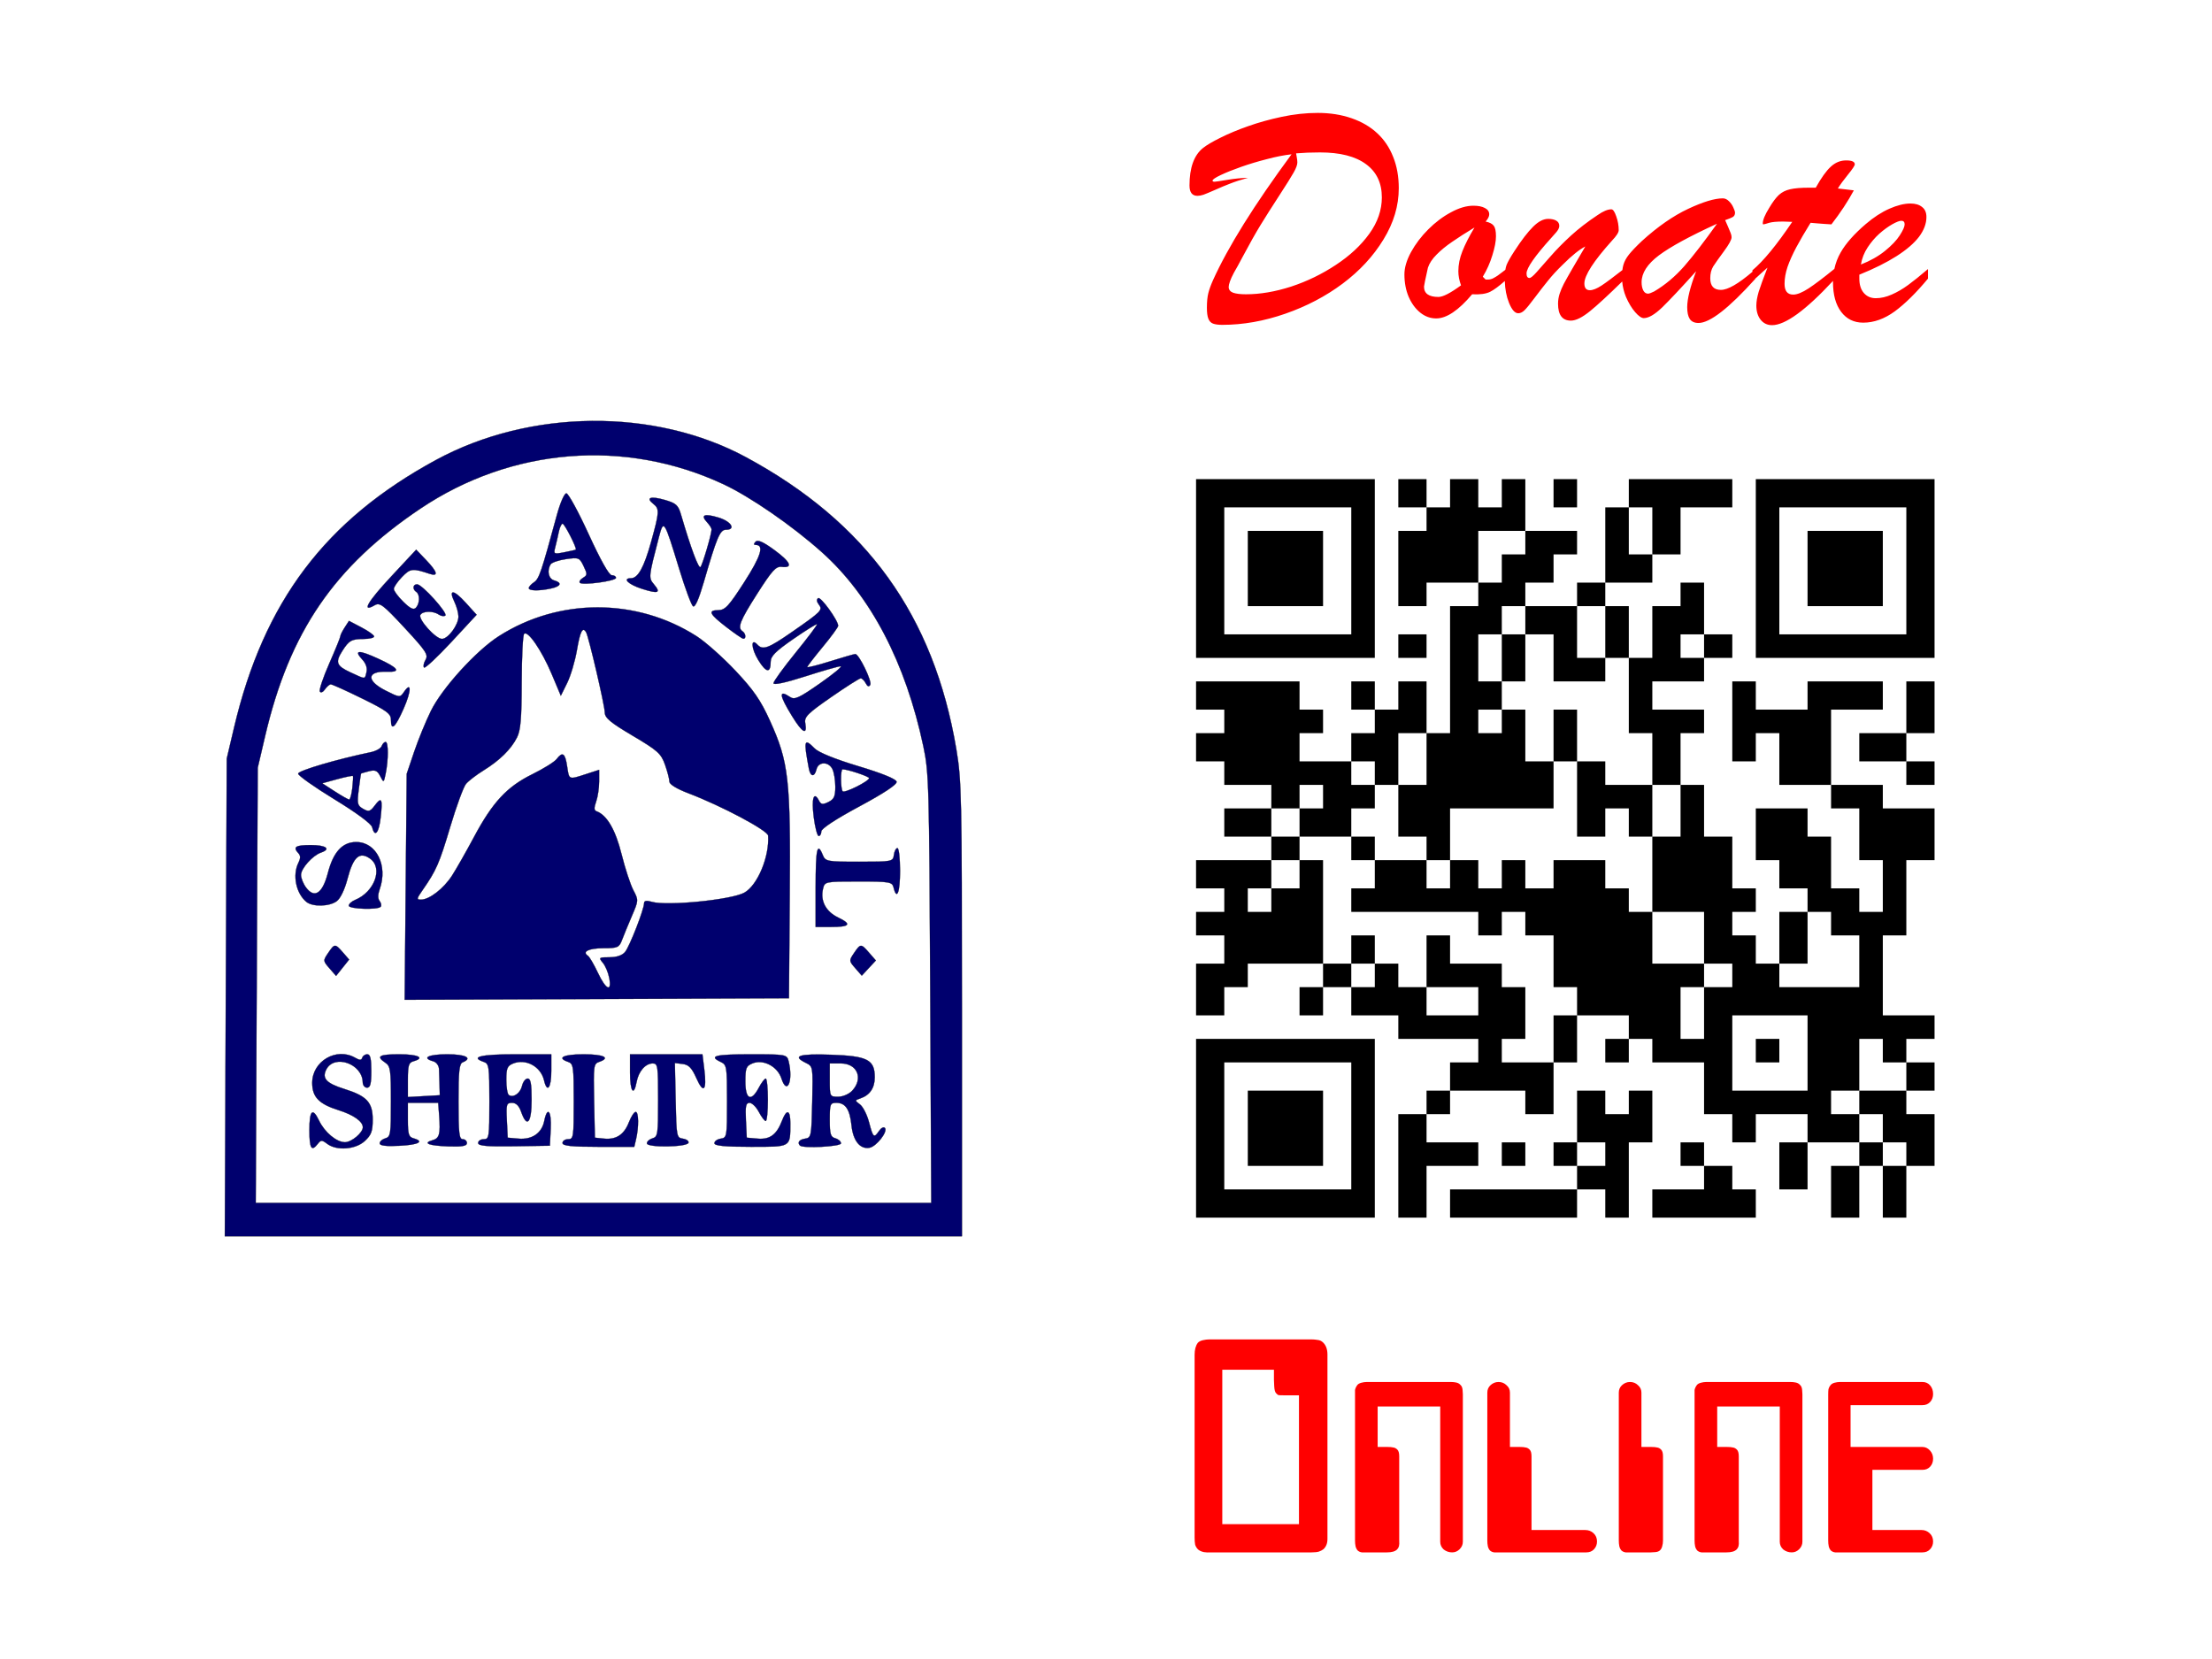 <?xml version="1.0" encoding="UTF-8" standalone="no"?>
<!-- Created with Inkscape (http://www.inkscape.org/) -->

<svg
   xmlns:dc="http://purl.org/dc/elements/1.1/"
   xmlns:cc="http://creativecommons.org/ns#"
   xmlns:rdf="http://www.w3.org/1999/02/22-rdf-syntax-ns#"
   xmlns:svg="http://www.w3.org/2000/svg"
   xmlns="http://www.w3.org/2000/svg"
   xmlns:sodipodi="http://sodipodi.sourceforge.net/DTD/sodipodi-0.dtd"
   xmlns:inkscape="http://www.inkscape.org/namespaces/inkscape"
   width="24in"
   height="18in"
   viewBox="0 0 609.6 457.2"
   version="1.1"
   id="svg4596"
   inkscape:version="0.92.4 (5da689c313, 2019-01-14)"
   sodipodi:docname="Donate Online w QR Code for Facebook-SAFE fundraiser page.svg">
  <defs
     id="defs4590" />
  <sodipodi:namedview
     id="base"
     pagecolor="#ffffff"
     bordercolor="#666666"
     borderopacity="1.0"
     inkscape:pageopacity="0.0"
     inkscape:pageshadow="2"
     inkscape:zoom="0.31723122"
     inkscape:cx="420.40864"
     inkscape:cy="560"
     inkscape:document-units="in"
     inkscape:current-layer="layer1"
     showgrid="false"
     inkscape:window-width="1920"
     inkscape:window-height="1017"
     inkscape:window-x="-8"
     inkscape:window-y="-8"
     inkscape:window-maximized="1"
     units="in" />
  <g
     inkscape:label="Layer 1"
     inkscape:groupmode="layer"
     id="layer1"
     transform="translate(0,160.2)">
    <path
       style="fill:#000000;stroke-width:4.892"
       d="M 1243.846 498.279 L 1243.846 591.223 L 1243.846 684.166 L 1336.789 684.166 L 1429.73 684.166 L 1429.73 591.223 L 1429.73 498.279 L 1336.789 498.279 L 1243.846 498.279 z M 1454.189 498.279 L 1454.189 512.955 L 1454.189 527.631 L 1468.865 527.631 L 1483.541 527.631 L 1483.541 512.955 L 1483.541 498.279 L 1468.865 498.279 L 1454.189 498.279 z M 1483.541 527.631 L 1483.541 539.859 L 1483.541 552.09 L 1468.865 552.09 L 1454.189 552.09 L 1454.189 591.223 L 1454.189 630.357 L 1468.865 630.357 L 1483.541 630.357 L 1483.541 618.127 L 1483.541 605.898 L 1510.445 605.898 L 1537.35 605.898 L 1537.35 578.994 L 1537.35 552.09 L 1561.809 552.09 L 1586.266 552.09 L 1586.266 525.184 L 1586.266 498.279 L 1574.037 498.279 L 1561.809 498.279 L 1561.809 512.955 L 1561.809 527.631 L 1549.578 527.631 L 1537.35 527.631 L 1537.35 512.955 L 1537.35 498.279 L 1522.674 498.279 L 1507.998 498.279 L 1507.998 512.955 L 1507.998 527.631 L 1495.77 527.631 L 1483.541 527.631 z M 1586.266 552.09 L 1586.266 564.318 L 1586.266 576.547 L 1574.037 576.547 L 1561.809 576.547 L 1561.809 591.223 L 1561.809 605.898 L 1549.578 605.898 L 1537.35 605.898 L 1537.35 618.127 L 1537.35 630.357 L 1522.674 630.357 L 1507.998 630.357 L 1507.998 696.395 L 1507.998 762.434 L 1495.77 762.434 L 1483.541 762.434 L 1483.541 789.338 L 1483.541 816.242 L 1468.865 816.242 L 1454.189 816.242 L 1454.189 843.146 L 1454.189 870.051 L 1468.865 870.051 L 1483.541 870.051 L 1483.541 882.279 L 1483.541 894.51 L 1495.77 894.51 L 1507.998 894.51 L 1507.998 867.605 L 1507.998 840.701 L 1561.809 840.701 L 1615.617 840.701 L 1615.617 816.242 L 1615.617 791.783 L 1600.941 791.783 L 1586.266 791.783 L 1586.266 764.879 L 1586.266 737.975 L 1574.037 737.975 L 1561.809 737.975 L 1561.809 750.203 L 1561.809 762.434 L 1549.578 762.434 L 1537.35 762.434 L 1537.35 750.203 L 1537.35 737.975 L 1549.578 737.975 L 1561.809 737.975 L 1561.809 723.299 L 1561.809 708.623 L 1549.578 708.623 L 1537.35 708.623 L 1537.35 684.166 L 1537.35 659.707 L 1549.578 659.707 L 1561.809 659.707 L 1561.809 645.031 L 1561.809 630.357 L 1574.037 630.357 L 1586.266 630.357 L 1586.266 618.127 L 1586.266 605.898 L 1600.941 605.898 L 1615.617 605.898 L 1615.617 591.223 L 1615.617 576.547 L 1627.846 576.547 L 1640.076 576.547 L 1640.076 564.318 L 1640.076 552.09 L 1613.17 552.09 L 1586.266 552.09 z M 1586.266 630.357 L 1586.266 645.031 L 1586.266 659.707 L 1600.941 659.707 L 1615.617 659.707 L 1615.617 684.166 L 1615.617 708.623 L 1642.522 708.623 L 1669.426 708.623 L 1669.426 696.395 L 1669.426 684.166 L 1654.75 684.166 L 1640.076 684.166 L 1640.076 657.262 L 1640.076 630.357 L 1613.17 630.357 L 1586.266 630.357 z M 1640.076 630.357 L 1654.75 630.357 L 1669.426 630.357 L 1669.426 618.127 L 1669.426 605.898 L 1654.75 605.898 L 1640.076 605.898 L 1640.076 618.127 L 1640.076 630.357 z M 1669.426 605.898 L 1693.885 605.898 L 1718.342 605.898 L 1718.342 591.223 L 1718.342 576.547 L 1706.113 576.547 L 1693.885 576.547 L 1693.885 552.09 L 1693.885 527.631 L 1681.654 527.631 L 1669.426 527.631 L 1669.426 566.764 L 1669.426 605.898 z M 1693.885 527.631 L 1706.113 527.631 L 1718.342 527.631 L 1718.342 552.09 L 1718.342 576.547 L 1733.018 576.547 L 1747.693 576.547 L 1747.693 552.09 L 1747.693 527.631 L 1774.598 527.631 L 1801.502 527.631 L 1801.502 512.955 L 1801.502 498.279 L 1747.693 498.279 L 1693.885 498.279 L 1693.885 512.955 L 1693.885 527.631 z M 1669.426 630.357 L 1669.426 657.262 L 1669.426 684.166 L 1681.654 684.166 L 1693.885 684.166 L 1693.885 657.262 L 1693.885 630.357 L 1681.654 630.357 L 1669.426 630.357 z M 1693.885 684.166 L 1693.885 723.299 L 1693.885 762.434 L 1706.113 762.434 L 1718.342 762.434 L 1718.342 789.338 L 1718.342 816.242 L 1733.018 816.242 L 1747.693 816.242 L 1747.693 789.338 L 1747.693 762.434 L 1759.922 762.434 L 1772.152 762.434 L 1772.152 750.203 L 1772.152 737.975 L 1745.248 737.975 L 1718.342 737.975 L 1718.342 723.299 L 1718.342 708.623 L 1745.248 708.623 L 1772.152 708.623 L 1772.152 696.395 L 1772.152 684.166 L 1759.922 684.166 L 1747.693 684.166 L 1747.693 671.936 L 1747.693 659.707 L 1759.922 659.707 L 1772.152 659.707 L 1772.152 632.803 L 1772.152 605.898 L 1759.922 605.898 L 1747.693 605.898 L 1747.693 618.127 L 1747.693 630.357 L 1733.018 630.357 L 1718.342 630.357 L 1718.342 657.262 L 1718.342 684.166 L 1706.113 684.166 L 1693.885 684.166 z M 1772.152 659.707 L 1772.152 671.936 L 1772.152 684.166 L 1786.826 684.166 L 1801.502 684.166 L 1801.502 671.936 L 1801.502 659.707 L 1786.826 659.707 L 1772.152 659.707 z M 1747.693 816.242 L 1747.693 843.146 L 1747.693 870.051 L 1733.018 870.051 L 1718.342 870.051 L 1718.342 909.184 L 1718.342 948.318 L 1745.248 948.318 L 1772.152 948.318 L 1772.152 975.223 L 1772.152 1002.127 L 1786.826 1002.127 L 1801.502 1002.127 L 1801.502 1014.357 L 1801.502 1026.586 L 1786.826 1026.586 L 1772.152 1026.586 L 1772.152 1053.49 L 1772.152 1080.395 L 1759.922 1080.395 L 1747.693 1080.395 L 1747.693 1053.49 L 1747.693 1026.586 L 1759.922 1026.586 L 1772.152 1026.586 L 1772.152 1014.357 L 1772.152 1002.127 L 1745.248 1002.127 L 1718.342 1002.127 L 1718.342 975.223 L 1718.342 948.318 L 1706.113 948.318 L 1693.885 948.318 L 1693.885 936.09 L 1693.885 923.859 L 1681.654 923.859 L 1669.426 923.859 L 1669.426 909.184 L 1669.426 894.51 L 1642.522 894.51 L 1615.617 894.51 L 1615.617 909.184 L 1615.617 923.859 L 1600.941 923.859 L 1586.266 923.859 L 1586.266 909.184 L 1586.266 894.51 L 1574.037 894.51 L 1561.809 894.51 L 1561.809 909.184 L 1561.809 923.859 L 1549.578 923.859 L 1537.35 923.859 L 1537.35 909.184 L 1537.35 894.51 L 1522.674 894.51 L 1507.998 894.51 L 1507.998 909.184 L 1507.998 923.859 L 1495.77 923.859 L 1483.541 923.859 L 1483.541 909.184 L 1483.541 894.51 L 1456.637 894.51 L 1429.73 894.51 L 1429.73 909.184 L 1429.73 923.859 L 1417.502 923.859 L 1405.273 923.859 L 1405.273 936.09 L 1405.273 948.318 L 1471.311 948.318 L 1537.35 948.318 L 1537.35 960.547 L 1537.35 972.777 L 1549.578 972.777 L 1561.809 972.777 L 1561.809 960.547 L 1561.809 948.318 L 1574.037 948.318 L 1586.266 948.318 L 1586.266 960.547 L 1586.266 972.777 L 1600.941 972.777 L 1615.617 972.777 L 1615.617 999.682 L 1615.617 1026.586 L 1627.846 1026.586 L 1640.076 1026.586 L 1640.076 1041.262 L 1640.076 1055.936 L 1666.98 1055.936 L 1693.885 1055.936 L 1693.885 1068.166 L 1693.885 1080.395 L 1706.113 1080.395 L 1718.342 1080.395 L 1718.342 1092.623 L 1718.342 1104.853 L 1745.248 1104.853 L 1772.152 1104.853 L 1772.152 1131.758 L 1772.152 1158.662 L 1786.826 1158.662 L 1801.502 1158.662 L 1801.502 1173.338 L 1801.502 1188.012 L 1813.73 1188.012 L 1825.961 1188.012 L 1825.961 1173.338 L 1825.961 1158.662 L 1852.865 1158.662 L 1879.77 1158.662 L 1879.77 1173.338 L 1879.77 1188.012 L 1906.674 1188.012 L 1933.578 1188.012 L 1933.578 1173.338 L 1933.578 1158.662 L 1918.902 1158.662 L 1904.228 1158.662 L 1904.228 1146.434 L 1904.228 1134.203 L 1918.902 1134.203 L 1933.578 1134.203 L 1933.578 1107.299 L 1933.578 1080.395 L 1945.809 1080.395 L 1958.037 1080.395 L 1958.037 1092.623 L 1958.037 1104.853 L 1970.266 1104.853 L 1982.496 1104.853 L 1982.496 1092.623 L 1982.496 1080.395 L 1997.17 1080.395 L 2011.846 1080.395 L 2011.846 1068.166 L 2011.846 1055.936 L 1984.941 1055.936 L 1958.037 1055.936 L 1958.037 1014.357 L 1958.037 972.777 L 1970.266 972.777 L 1982.496 972.777 L 1982.496 933.643 L 1982.496 894.51 L 1997.17 894.51 L 2011.846 894.51 L 2011.846 867.605 L 2011.846 840.701 L 1984.941 840.701 L 1958.037 840.701 L 1958.037 828.471 L 1958.037 816.242 L 1931.133 816.242 L 1904.228 816.242 L 1904.228 828.471 L 1904.228 840.701 L 1918.902 840.701 L 1933.578 840.701 L 1933.578 867.605 L 1933.578 894.51 L 1945.809 894.51 L 1958.037 894.51 L 1958.037 921.414 L 1958.037 948.318 L 1945.809 948.318 L 1933.578 948.318 L 1933.578 936.09 L 1933.578 923.859 L 1918.902 923.859 L 1904.228 923.859 L 1904.228 896.955 L 1904.228 870.051 L 1891.998 870.051 L 1879.77 870.051 L 1879.77 855.375 L 1879.77 840.701 L 1852.865 840.701 L 1825.961 840.701 L 1825.961 867.605 L 1825.961 894.51 L 1838.189 894.51 L 1850.42 894.51 L 1850.42 909.184 L 1850.42 923.859 L 1865.094 923.859 L 1879.77 923.859 L 1879.77 936.09 L 1879.77 948.318 L 1891.998 948.318 L 1904.228 948.318 L 1904.228 960.547 L 1904.228 972.777 L 1918.902 972.777 L 1933.578 972.777 L 1933.578 999.682 L 1933.578 1026.586 L 1891.998 1026.586 L 1850.42 1026.586 L 1850.42 1014.357 L 1850.42 1002.127 L 1838.189 1002.127 L 1825.961 1002.127 L 1825.961 987.451 L 1825.961 972.777 L 1813.73 972.777 L 1801.502 972.777 L 1801.502 960.547 L 1801.502 948.318 L 1813.73 948.318 L 1825.961 948.318 L 1825.961 936.09 L 1825.961 923.859 L 1813.73 923.859 L 1801.502 923.859 L 1801.502 896.955 L 1801.502 870.051 L 1786.826 870.051 L 1772.152 870.051 L 1772.152 843.146 L 1772.152 816.242 L 1759.922 816.242 L 1747.693 816.242 z M 1850.42 1002.127 L 1865.094 1002.127 L 1879.77 1002.127 L 1879.77 975.223 L 1879.77 948.318 L 1865.094 948.318 L 1850.42 948.318 L 1850.42 975.223 L 1850.42 1002.127 z M 1904.228 816.242 L 1904.228 777.107 L 1904.228 737.975 L 1931.133 737.975 L 1958.037 737.975 L 1958.037 723.299 L 1958.037 708.623 L 1918.902 708.623 L 1879.77 708.623 L 1879.77 723.299 L 1879.77 737.975 L 1852.865 737.975 L 1825.961 737.975 L 1825.961 723.299 L 1825.961 708.623 L 1813.73 708.623 L 1801.502 708.623 L 1801.502 750.203 L 1801.502 791.783 L 1813.73 791.783 L 1825.961 791.783 L 1825.961 777.107 L 1825.961 762.434 L 1838.189 762.434 L 1850.42 762.434 L 1850.42 789.338 L 1850.42 816.242 L 1877.324 816.242 L 1904.228 816.242 z M 1982.496 1104.853 L 1982.496 1119.529 L 1982.496 1134.203 L 1997.17 1134.203 L 2011.846 1134.203 L 2011.846 1119.529 L 2011.846 1104.853 L 1997.17 1104.853 L 1982.496 1104.853 z M 1982.496 1134.203 L 1958.037 1134.203 L 1933.578 1134.203 L 1933.578 1146.434 L 1933.578 1158.662 L 1945.809 1158.662 L 1958.037 1158.662 L 1958.037 1173.338 L 1958.037 1188.012 L 1970.266 1188.012 L 1982.496 1188.012 L 1982.496 1200.242 L 1982.496 1212.471 L 1997.17 1212.471 L 2011.846 1212.471 L 2011.846 1185.566 L 2011.846 1158.662 L 1997.17 1158.662 L 1982.496 1158.662 L 1982.496 1146.434 L 1982.496 1134.203 z M 1982.496 1212.471 L 1970.266 1212.471 L 1958.037 1212.471 L 1958.037 1239.375 L 1958.037 1266.279 L 1970.266 1266.279 L 1982.496 1266.279 L 1982.496 1239.375 L 1982.496 1212.471 z M 1958.037 1212.471 L 1958.037 1200.242 L 1958.037 1188.012 L 1945.809 1188.012 L 1933.578 1188.012 L 1933.578 1200.242 L 1933.578 1212.471 L 1945.809 1212.471 L 1958.037 1212.471 z M 1933.578 1212.471 L 1918.902 1212.471 L 1904.228 1212.471 L 1904.228 1239.375 L 1904.228 1266.279 L 1918.902 1266.279 L 1933.578 1266.279 L 1933.578 1239.375 L 1933.578 1212.471 z M 1879.77 1188.012 L 1865.094 1188.012 L 1850.42 1188.012 L 1850.42 1212.471 L 1850.42 1236.93 L 1865.094 1236.93 L 1879.77 1236.93 L 1879.77 1212.471 L 1879.77 1188.012 z M 1693.885 1080.395 L 1681.654 1080.395 L 1669.426 1080.395 L 1669.426 1092.623 L 1669.426 1104.853 L 1681.654 1104.853 L 1693.885 1104.853 L 1693.885 1092.623 L 1693.885 1080.395 z M 1640.076 1055.936 L 1627.846 1055.936 L 1615.617 1055.936 L 1615.617 1080.395 L 1615.617 1104.853 L 1627.846 1104.853 L 1640.076 1104.853 L 1640.076 1080.395 L 1640.076 1055.936 z M 1615.617 1104.853 L 1588.713 1104.853 L 1561.809 1104.853 L 1561.809 1092.623 L 1561.809 1080.395 L 1574.037 1080.395 L 1586.266 1080.395 L 1586.266 1053.49 L 1586.266 1026.586 L 1574.037 1026.586 L 1561.809 1026.586 L 1561.809 1014.357 L 1561.809 1002.127 L 1534.902 1002.127 L 1507.998 1002.127 L 1507.998 987.451 L 1507.998 972.777 L 1495.77 972.777 L 1483.541 972.777 L 1483.541 999.682 L 1483.541 1026.586 L 1510.445 1026.586 L 1537.35 1026.586 L 1537.35 1041.262 L 1537.35 1055.936 L 1510.445 1055.936 L 1483.541 1055.936 L 1483.541 1041.262 L 1483.541 1026.586 L 1468.865 1026.586 L 1454.189 1026.586 L 1454.189 1014.357 L 1454.189 1002.127 L 1441.961 1002.127 L 1429.73 1002.127 L 1429.73 1014.357 L 1429.73 1026.586 L 1417.502 1026.586 L 1405.273 1026.586 L 1405.273 1041.262 L 1405.273 1055.936 L 1429.73 1055.936 L 1454.189 1055.936 L 1454.189 1068.166 L 1454.189 1080.395 L 1495.77 1080.395 L 1537.35 1080.395 L 1537.35 1092.623 L 1537.35 1104.853 L 1522.674 1104.853 L 1507.998 1104.853 L 1507.998 1119.529 L 1507.998 1134.203 L 1547.133 1134.203 L 1586.266 1134.203 L 1586.266 1146.434 L 1586.266 1158.662 L 1600.941 1158.662 L 1615.617 1158.662 L 1615.617 1131.758 L 1615.617 1104.853 z M 1507.998 1134.203 L 1495.77 1134.203 L 1483.541 1134.203 L 1483.541 1146.434 L 1483.541 1158.662 L 1495.77 1158.662 L 1507.998 1158.662 L 1507.998 1146.434 L 1507.998 1134.203 z M 1483.541 1158.662 L 1468.865 1158.662 L 1454.189 1158.662 L 1454.189 1212.471 L 1454.189 1266.279 L 1468.865 1266.279 L 1483.541 1266.279 L 1483.541 1239.375 L 1483.541 1212.471 L 1510.445 1212.471 L 1537.35 1212.471 L 1537.35 1200.242 L 1537.35 1188.012 L 1510.445 1188.012 L 1483.541 1188.012 L 1483.541 1173.338 L 1483.541 1158.662 z M 1405.273 1026.586 L 1405.273 1014.357 L 1405.273 1002.127 L 1390.598 1002.127 L 1375.922 1002.127 L 1375.922 1014.357 L 1375.922 1026.586 L 1390.598 1026.586 L 1405.273 1026.586 z M 1375.922 1026.586 L 1363.693 1026.586 L 1351.463 1026.586 L 1351.463 1041.262 L 1351.463 1055.936 L 1363.693 1055.936 L 1375.922 1055.936 L 1375.922 1041.262 L 1375.922 1026.586 z M 1375.922 1002.127 L 1375.922 948.318 L 1375.922 894.51 L 1363.693 894.51 L 1351.463 894.51 L 1351.463 909.184 L 1351.463 923.859 L 1336.789 923.859 L 1322.113 923.859 L 1322.113 936.09 L 1322.113 948.318 L 1309.885 948.318 L 1297.654 948.318 L 1297.654 936.09 L 1297.654 923.859 L 1309.885 923.859 L 1322.113 923.859 L 1322.113 909.184 L 1322.113 894.51 L 1282.98 894.51 L 1243.846 894.51 L 1243.846 909.184 L 1243.846 923.859 L 1258.522 923.859 L 1273.195 923.859 L 1273.195 936.09 L 1273.195 948.318 L 1258.522 948.318 L 1243.846 948.318 L 1243.846 960.547 L 1243.846 972.777 L 1258.522 972.777 L 1273.195 972.777 L 1273.195 987.451 L 1273.195 1002.127 L 1258.522 1002.127 L 1243.846 1002.127 L 1243.846 1029.031 L 1243.846 1055.936 L 1258.522 1055.936 L 1273.195 1055.936 L 1273.195 1041.262 L 1273.195 1026.586 L 1285.426 1026.586 L 1297.654 1026.586 L 1297.654 1014.357 L 1297.654 1002.127 L 1336.789 1002.127 L 1375.922 1002.127 z M 1322.113 894.51 L 1336.789 894.51 L 1351.463 894.51 L 1351.463 882.279 L 1351.463 870.051 L 1336.789 870.051 L 1322.113 870.051 L 1322.113 882.279 L 1322.113 894.51 z M 1322.113 870.051 L 1322.113 855.375 L 1322.113 840.701 L 1297.654 840.701 L 1273.195 840.701 L 1273.195 855.375 L 1273.195 870.051 L 1297.654 870.051 L 1322.113 870.051 z M 1322.113 840.701 L 1336.789 840.701 L 1351.463 840.701 L 1351.463 828.471 L 1351.463 816.242 L 1363.693 816.242 L 1375.922 816.242 L 1375.922 828.471 L 1375.922 840.701 L 1363.693 840.701 L 1351.463 840.701 L 1351.463 855.375 L 1351.463 870.051 L 1378.369 870.051 L 1405.273 870.051 L 1405.273 855.375 L 1405.273 840.701 L 1417.502 840.701 L 1429.73 840.701 L 1429.73 828.471 L 1429.73 816.242 L 1417.502 816.242 L 1405.273 816.242 L 1405.273 804.012 L 1405.273 791.783 L 1378.369 791.783 L 1351.463 791.783 L 1351.463 777.107 L 1351.463 762.434 L 1363.693 762.434 L 1375.922 762.434 L 1375.922 750.203 L 1375.922 737.975 L 1363.693 737.975 L 1351.463 737.975 L 1351.463 723.299 L 1351.463 708.623 L 1297.654 708.623 L 1243.846 708.623 L 1243.846 723.299 L 1243.846 737.975 L 1258.522 737.975 L 1273.195 737.975 L 1273.195 750.203 L 1273.195 762.434 L 1258.522 762.434 L 1243.846 762.434 L 1243.846 777.107 L 1243.846 791.783 L 1258.522 791.783 L 1273.195 791.783 L 1273.195 804.012 L 1273.195 816.242 L 1297.654 816.242 L 1322.113 816.242 L 1322.113 828.471 L 1322.113 840.701 z M 1405.273 791.783 L 1417.502 791.783 L 1429.73 791.783 L 1429.73 804.012 L 1429.73 816.242 L 1441.961 816.242 L 1454.189 816.242 L 1454.189 789.338 L 1454.189 762.434 L 1468.865 762.434 L 1483.541 762.434 L 1483.541 735.529 L 1483.541 708.623 L 1468.865 708.623 L 1454.189 708.623 L 1454.189 723.299 L 1454.189 737.975 L 1441.961 737.975 L 1429.73 737.975 L 1429.73 750.203 L 1429.73 762.434 L 1417.502 762.434 L 1405.273 762.434 L 1405.273 777.107 L 1405.273 791.783 z M 1429.73 737.975 L 1429.73 723.299 L 1429.73 708.623 L 1417.502 708.623 L 1405.273 708.623 L 1405.273 723.299 L 1405.273 737.975 L 1417.502 737.975 L 1429.73 737.975 z M 1405.273 870.051 L 1405.273 882.279 L 1405.273 894.51 L 1417.502 894.51 L 1429.73 894.51 L 1429.73 882.279 L 1429.73 870.051 L 1417.502 870.051 L 1405.273 870.051 z M 1405.273 1002.127 L 1417.502 1002.127 L 1429.73 1002.127 L 1429.73 987.451 L 1429.73 972.777 L 1417.502 972.777 L 1405.273 972.777 L 1405.273 987.451 L 1405.273 1002.127 z M 1718.342 870.051 L 1718.342 843.146 L 1718.342 816.242 L 1693.885 816.242 L 1669.426 816.242 L 1669.426 804.012 L 1669.426 791.783 L 1654.75 791.783 L 1640.076 791.783 L 1640.076 830.916 L 1640.076 870.051 L 1654.75 870.051 L 1669.426 870.051 L 1669.426 855.375 L 1669.426 840.701 L 1681.654 840.701 L 1693.885 840.701 L 1693.885 855.375 L 1693.885 870.051 L 1706.113 870.051 L 1718.342 870.051 z M 1640.076 791.783 L 1640.076 764.879 L 1640.076 737.975 L 1627.846 737.975 L 1615.617 737.975 L 1615.617 764.879 L 1615.617 791.783 L 1627.846 791.783 L 1640.076 791.783 z M 1586.266 659.707 L 1574.037 659.707 L 1561.809 659.707 L 1561.809 684.166 L 1561.809 708.623 L 1574.037 708.623 L 1586.266 708.623 L 1586.266 684.166 L 1586.266 659.707 z M 1615.617 498.279 L 1615.617 512.955 L 1615.617 527.631 L 1627.846 527.631 L 1640.076 527.631 L 1640.076 512.955 L 1640.076 498.279 L 1627.846 498.279 L 1615.617 498.279 z M 1825.961 498.279 L 1825.961 591.223 L 1825.961 684.166 L 1918.902 684.166 L 2011.846 684.166 L 2011.846 591.223 L 2011.846 498.279 L 1918.902 498.279 L 1825.961 498.279 z M 1273.195 527.631 L 1339.234 527.631 L 1405.273 527.631 L 1405.273 593.668 L 1405.273 659.707 L 1339.234 659.707 L 1273.195 659.707 L 1273.195 593.668 L 1273.195 527.631 z M 1850.42 527.631 L 1916.457 527.631 L 1982.496 527.631 L 1982.496 593.668 L 1982.496 659.707 L 1916.457 659.707 L 1850.42 659.707 L 1850.42 593.668 L 1850.42 527.631 z M 1297.654 552.09 L 1297.654 591.223 L 1297.654 630.357 L 1336.789 630.357 L 1375.922 630.357 L 1375.922 591.223 L 1375.922 552.09 L 1336.789 552.09 L 1297.654 552.09 z M 1879.77 552.09 L 1879.77 591.223 L 1879.77 630.357 L 1918.902 630.357 L 1958.037 630.357 L 1958.037 591.223 L 1958.037 552.09 L 1918.902 552.09 L 1879.77 552.09 z M 1454.189 659.707 L 1454.189 671.936 L 1454.189 684.166 L 1468.865 684.166 L 1483.541 684.166 L 1483.541 671.936 L 1483.541 659.707 L 1468.865 659.707 L 1454.189 659.707 z M 1982.496 708.623 L 1982.496 735.529 L 1982.496 762.434 L 1997.17 762.434 L 2011.846 762.434 L 2011.846 735.529 L 2011.846 708.623 L 1997.17 708.623 L 1982.496 708.623 z M 1982.496 762.434 L 1958.037 762.434 L 1933.578 762.434 L 1933.578 777.107 L 1933.578 791.783 L 1958.037 791.783 L 1982.496 791.783 L 1982.496 777.107 L 1982.496 762.434 z M 1982.496 791.783 L 1982.496 804.012 L 1982.496 816.242 L 1997.17 816.242 L 2011.846 816.242 L 2011.846 804.012 L 2011.846 791.783 L 1997.17 791.783 L 1982.496 791.783 z M 1801.502 1055.936 L 1840.635 1055.936 L 1879.77 1055.936 L 1879.77 1095.07 L 1879.77 1134.203 L 1840.635 1134.203 L 1801.502 1134.203 L 1801.502 1095.07 L 1801.502 1055.936 z M 1243.846 1080.395 L 1243.846 1173.338 L 1243.846 1266.279 L 1336.789 1266.279 L 1429.73 1266.279 L 1429.73 1173.338 L 1429.73 1080.395 L 1336.789 1080.395 L 1243.846 1080.395 z M 1825.961 1080.395 L 1825.961 1092.623 L 1825.961 1104.853 L 1838.189 1104.853 L 1850.42 1104.853 L 1850.42 1092.623 L 1850.42 1080.395 L 1838.189 1080.395 L 1825.961 1080.395 z M 1273.195 1104.853 L 1339.234 1104.853 L 1405.273 1104.853 L 1405.273 1170.893 L 1405.273 1236.93 L 1339.234 1236.93 L 1273.195 1236.93 L 1273.195 1170.893 L 1273.195 1104.853 z M 1297.654 1134.203 L 1297.654 1173.338 L 1297.654 1212.471 L 1336.789 1212.471 L 1375.922 1212.471 L 1375.922 1173.338 L 1375.922 1134.203 L 1336.789 1134.203 L 1297.654 1134.203 z M 1640.076 1134.203 L 1640.076 1161.107 L 1640.076 1188.012 L 1654.75 1188.012 L 1669.426 1188.012 L 1669.426 1200.242 L 1669.426 1212.471 L 1654.75 1212.471 L 1640.076 1212.471 L 1640.076 1224.701 L 1640.076 1236.93 L 1654.75 1236.93 L 1669.426 1236.93 L 1669.426 1251.605 L 1669.426 1266.279 L 1681.654 1266.279 L 1693.885 1266.279 L 1693.885 1227.147 L 1693.885 1188.012 L 1706.113 1188.012 L 1718.342 1188.012 L 1718.342 1161.107 L 1718.342 1134.203 L 1706.113 1134.203 L 1693.885 1134.203 L 1693.885 1146.434 L 1693.885 1158.662 L 1681.654 1158.662 L 1669.426 1158.662 L 1669.426 1146.434 L 1669.426 1134.203 L 1654.75 1134.203 L 1640.076 1134.203 z M 1640.076 1236.93 L 1574.037 1236.93 L 1507.998 1236.93 L 1507.998 1251.605 L 1507.998 1266.279 L 1574.037 1266.279 L 1640.076 1266.279 L 1640.076 1251.605 L 1640.076 1236.93 z M 1640.076 1212.471 L 1640.076 1200.242 L 1640.076 1188.012 L 1627.846 1188.012 L 1615.617 1188.012 L 1615.617 1200.242 L 1615.617 1212.471 L 1627.846 1212.471 L 1640.076 1212.471 z M 1561.809 1188.012 L 1561.809 1200.242 L 1561.809 1212.471 L 1574.037 1212.471 L 1586.266 1212.471 L 1586.266 1200.242 L 1586.266 1188.012 L 1574.037 1188.012 L 1561.809 1188.012 z M 1747.693 1188.012 L 1747.693 1200.242 L 1747.693 1212.471 L 1759.922 1212.471 L 1772.152 1212.471 L 1772.152 1200.242 L 1772.152 1188.012 L 1759.922 1188.012 L 1747.693 1188.012 z M 1772.152 1212.471 L 1772.152 1224.701 L 1772.152 1236.93 L 1745.248 1236.93 L 1718.342 1236.93 L 1718.342 1251.605 L 1718.342 1266.279 L 1772.152 1266.279 L 1825.961 1266.279 L 1825.961 1251.605 L 1825.961 1236.93 L 1813.73 1236.93 L 1801.502 1236.93 L 1801.502 1224.701 L 1801.502 1212.471 L 1786.826 1212.471 L 1772.152 1212.471 z "
       transform="matrix(0.265,0,0,0.265,0,-160.2)"
       id="path5156" />
    <path
       style="font-style:italic;font-variant:normal;font-weight:normal;font-stretch:normal;font-size:88.337px;line-height:1.25;font-family:'Brush Script MT';-inkscape-font-specification:'Brush Script MT, Italic';font-variant-ligatures:normal;font-variant-caps:normal;font-variant-numeric:normal;font-feature-settings:normal;text-align:start;letter-spacing:0px;word-spacing:0px;writing-mode:lr-tb;text-anchor:start;fill:#ff0000;fill-opacity:1;stroke:none;stroke-width:3.478"
       d="M 1370.541 117.424 C 1358.151 117.424 1345.597 118.783 1332.881 121.5 C 1320.165 124.217 1308.483 127.477 1297.832 131.281 C 1287.29 134.976 1277.78 138.943 1269.303 143.182 C 1260.934 147.312 1254.849 150.898 1251.045 153.941 C 1241.698 161.44 1237.025 174.428 1237.025 192.904 C 1237.025 200.077 1239.795 203.664 1245.338 203.664 C 1247.077 203.664 1249.142 203.282 1251.533 202.521 C 1253.924 201.652 1257.837 200.022 1263.272 197.631 C 1268.814 195.131 1274.14 192.904 1279.248 190.947 C 1284.465 188.882 1290.659 186.872 1297.832 184.916 C 1291.42 185.025 1284.246 185.731 1276.312 187.035 C 1268.487 188.339 1264.086 188.99 1263.107 188.99 C 1261.695 188.99 1260.988 188.61 1260.988 187.85 C 1260.988 186.654 1263.869 184.697 1269.629 181.98 C 1275.389 179.263 1282.454 176.438 1290.822 173.504 C 1299.191 170.569 1308.048 167.907 1317.395 165.516 C 1326.741 163.016 1335.327 161.332 1343.152 160.463 C 1304.353 213.065 1277.129 256.7 1261.478 291.369 C 1259.196 296.477 1257.566 300.988 1256.588 304.9 C 1255.61 308.813 1255.119 313.866 1255.119 320.061 C 1255.119 325.06 1255.61 328.811 1256.588 331.311 C 1257.566 333.919 1259.196 335.658 1261.478 336.527 C 1263.87 337.397 1267.074 337.83 1271.096 337.83 C 1292.615 337.83 1314.46 333.972 1336.631 326.256 C 1358.802 318.539 1378.69 308.106 1396.297 294.955 C 1414.012 281.696 1428.141 266.427 1438.684 249.146 C 1449.334 231.866 1454.66 214.043 1454.66 195.676 C 1454.66 183.612 1452.704 172.743 1448.791 163.07 C 1444.987 153.398 1439.499 145.247 1432.326 138.617 C 1425.153 131.879 1416.241 126.662 1405.59 122.967 C 1394.939 119.272 1383.257 117.424 1370.541 117.424 z M 1372.66 158.506 C 1393.636 158.506 1409.611 162.581 1420.588 170.732 C 1431.565 178.775 1437.053 190.295 1437.053 205.293 C 1437.053 218.443 1432.706 231.052 1424.012 243.115 C 1415.317 255.179 1403.688 265.993 1389.125 275.557 C 1374.67 285.121 1359.184 292.619 1342.664 298.053 C 1326.144 303.378 1310.494 306.041 1295.713 306.041 C 1289.953 306.041 1285.497 305.499 1282.346 304.412 C 1279.303 303.217 1277.779 301.205 1277.779 298.379 C 1277.779 297.075 1278.215 295.174 1279.084 292.674 C 1279.953 290.174 1281.313 287.185 1283.16 283.707 C 1285.116 280.229 1286.529 277.731 1287.398 276.209 C 1288.268 274.687 1289.845 271.752 1292.127 267.404 C 1299.409 253.71 1305.712 242.517 1311.037 233.822 C 1316.362 225.128 1322.774 215.02 1330.273 203.5 C 1337.773 191.98 1342.772 183.991 1345.272 179.535 C 1347.88 174.971 1349.184 171.439 1349.184 168.939 C 1349.184 167.309 1348.966 165.408 1348.531 163.234 C 1348.097 160.952 1347.881 159.702 1347.881 159.484 C 1355.597 158.832 1363.857 158.506 1372.66 158.506 z M 1919.926 166.82 C 1913.948 166.82 1908.624 168.995 1903.951 173.342 C 1899.278 177.58 1894.061 184.861 1888.301 195.186 L 1881.291 195.186 C 1872.922 195.186 1866.4 195.73 1861.727 196.816 C 1857.162 197.795 1853.251 199.751 1849.99 202.686 C 1846.839 205.62 1843.469 210.131 1839.883 216.217 C 1835.427 223.39 1833.199 228.769 1833.199 232.355 C 1833.199 233.008 1833.417 233.334 1833.852 233.334 C 1834.286 233.334 1835.046 233.17 1836.133 232.844 C 1837.328 232.409 1838.579 232.029 1839.883 231.703 C 1843.035 230.834 1847.816 230.398 1854.228 230.398 C 1856.185 230.398 1857.868 230.454 1859.281 230.562 C 1860.694 230.562 1862.217 230.616 1863.848 230.725 C 1847.654 254.743 1833.851 271.536 1822.439 281.1 L 1822.439 282.662 C 1807.735 295.205 1796.812 301.477 1789.672 301.477 C 1782.282 301.477 1778.586 297.457 1778.586 289.414 C 1778.586 284.523 1779.619 280.393 1781.684 277.023 C 1783.857 273.654 1787.553 268.437 1792.77 261.373 C 1798.095 254.2 1800.758 249.31 1800.758 246.701 C 1800.758 245.397 1800.431 243.929 1799.779 242.299 C 1799.127 240.56 1798.203 238.332 1797.008 235.615 C 1795.812 232.898 1794.833 230.671 1794.072 228.932 C 1797.876 227.627 1800.539 226.541 1802.061 225.672 C 1803.582 224.694 1804.344 223.226 1804.344 221.27 C 1804.344 220.074 1803.746 218.226 1802.551 215.727 C 1801.464 213.227 1799.943 211.053 1797.986 209.205 C 1796.03 207.249 1793.909 206.271 1791.627 206.271 C 1783.15 206.271 1771.141 209.912 1755.6 217.193 C 1740.058 224.475 1724.027 235.615 1707.508 250.613 C 1701.313 256.482 1696.802 261.21 1693.977 264.797 C 1691.151 268.383 1689.25 271.915 1688.272 275.393 C 1687.801 277.013 1687.447 278.842 1687.203 280.865 C 1677.615 288.375 1670.345 293.79 1665.611 296.912 C 1660.612 300.173 1656.536 301.803 1653.385 301.803 C 1649.581 301.803 1647.678 299.466 1647.678 294.793 C 1647.678 286.424 1657.243 271.589 1676.371 250.287 C 1681.044 245.396 1683.381 241.756 1683.381 239.365 C 1683.381 234.475 1682.51 229.637 1680.772 224.855 C 1679.141 220.073 1677.458 217.684 1675.719 217.684 C 1671.915 217.684 1667.133 219.694 1661.373 223.715 C 1651.048 230.562 1641.809 237.68 1633.658 245.07 C 1625.616 252.461 1618.606 259.581 1612.629 266.428 C 1606.76 273.166 1601.923 278.654 1598.119 282.893 C 1594.424 287.022 1591.925 289.088 1590.621 289.088 C 1588.556 289.088 1587.523 287.511 1587.523 284.359 C 1587.523 278.708 1596.11 266.373 1613.281 247.354 C 1615.89 244.528 1617.573 242.625 1618.334 241.646 C 1619.203 240.668 1619.965 239.582 1620.617 238.387 C 1621.269 237.191 1621.596 236.05 1621.596 234.963 C 1621.596 232.463 1620.508 230.615 1618.334 229.42 C 1616.269 228.224 1613.497 227.627 1610.02 227.627 C 1605.02 227.627 1599.805 230.345 1594.371 235.779 C 1588.937 241.105 1582.47 249.527 1574.971 261.047 C 1570.949 267.242 1568.233 272.023 1566.82 275.393 C 1566.248 276.871 1565.807 278.617 1565.486 280.598 C 1561.929 283.269 1558.875 285.567 1557.689 286.479 C 1556.277 287.457 1554.646 288.436 1552.799 289.414 C 1551.06 290.284 1549.267 290.717 1547.42 290.717 L 1544.975 290.717 L 1542.039 287.783 C 1546.278 280.828 1549.593 273.383 1551.984 265.449 C 1554.484 257.515 1555.734 250.939 1555.734 245.723 C 1555.734 240.397 1554.973 236.757 1553.451 234.801 C 1551.93 232.736 1549.104 231.268 1544.975 230.398 C 1547.474 227.573 1548.725 225.074 1548.725 222.9 C 1548.725 220.075 1547.257 217.9 1544.322 216.379 C 1541.388 214.749 1537.366 213.934 1532.258 213.934 C 1525.085 213.934 1517.316 216.217 1508.947 220.781 C 1500.579 225.237 1492.699 231.16 1485.309 238.551 C 1478.027 245.832 1472.048 253.71 1467.375 262.188 C 1462.81 270.665 1460.529 278.382 1460.529 285.338 C 1460.529 293.924 1461.995 301.695 1464.93 308.65 C 1467.973 315.606 1471.995 321.094 1476.994 325.115 C 1481.994 329.136 1487.537 331.146 1493.623 331.146 C 1504.383 331.146 1516.826 322.778 1530.955 306.041 C 1539.106 306.476 1545.354 305.607 1549.701 303.434 C 1553.621 301.474 1558.701 297.73 1564.918 292.236 C 1565.179 300.74 1566.621 308.282 1569.266 314.844 C 1572.2 322.125 1575.405 325.768 1578.883 325.768 C 1581.165 325.768 1583.393 324.68 1585.566 322.506 C 1587.849 320.224 1591.382 315.877 1596.164 309.465 C 1601.055 302.944 1605.619 297.076 1609.857 291.859 C 1614.096 286.534 1619.258 280.935 1625.344 275.066 C 1634.69 265.72 1642.461 259.472 1648.656 256.32 C 1643.548 264.906 1639.037 272.622 1635.125 279.469 C 1631.213 286.207 1628.278 291.424 1626.322 295.119 C 1624.475 298.706 1623.009 302.184 1621.922 305.553 C 1620.835 308.922 1620.291 312.344 1620.291 315.822 C 1620.291 327.56 1624.746 333.43 1633.658 333.43 C 1638.875 333.43 1645.613 330.061 1653.873 323.322 C 1661.692 316.944 1672.767 306.718 1687.014 292.742 C 1687.48 298.176 1688.76 303.48 1690.879 308.65 C 1693.705 315.171 1696.912 320.497 1700.498 324.627 C 1704.085 328.757 1707.074 330.82 1709.465 330.82 C 1714.464 330.82 1720.821 327.125 1728.537 319.734 C 1736.254 312.235 1748.046 299.683 1763.914 282.076 C 1757.719 298.378 1754.621 310.824 1754.621 319.41 C 1754.621 324.844 1755.492 328.92 1757.23 331.637 C 1759.078 334.462 1762.121 335.875 1766.359 335.875 C 1778.206 335.875 1797.877 320.604 1825.373 290.064 L 1825.373 289.76 C 1825.699 289.481 1826.025 289.196 1826.352 288.924 C 1827.656 287.728 1828.851 286.642 1829.938 285.664 C 1831.133 284.577 1832.383 283.436 1833.688 282.24 C 1835.1 280.936 1836.568 279.632 1838.09 278.328 C 1833.743 289.522 1830.698 297.891 1828.959 303.434 C 1827.329 308.976 1826.514 313.758 1826.514 317.779 C 1826.514 323.757 1827.982 328.647 1830.916 332.451 C 1833.959 336.255 1837.926 338.156 1842.816 338.156 C 1856.576 338.156 1877.733 322.782 1906.252 292.111 C 1906.243 292.57 1906.232 293.027 1906.232 293.488 C 1906.232 306.53 1909.057 316.802 1914.709 324.301 C 1920.36 331.8 1928.023 335.549 1937.695 335.549 C 1948.781 335.549 1959.703 331.636 1970.463 323.811 C 1981.222 315.877 1992.744 304.519 2005.025 289.738 L 2005.025 279.795 C 1996.874 286.751 1989.972 292.294 1984.32 296.424 C 1978.669 300.554 1972.963 303.868 1967.203 306.367 C 1961.552 308.867 1956.064 310.117 1950.738 310.117 C 1945.63 310.117 1941.499 308.323 1938.348 304.736 C 1935.196 301.15 1933.621 296.151 1933.621 289.738 L 1933.621 285.664 C 1948.945 279.469 1961.824 273.057 1972.258 266.428 C 1982.8 259.689 1990.624 252.951 1995.732 246.213 C 2000.841 239.366 2003.395 232.519 2003.395 225.672 C 2003.395 220.999 2001.873 217.521 1998.83 215.238 C 1995.896 212.847 1991.874 211.65 1986.766 211.65 C 1980.353 211.65 1973.071 213.445 1964.92 217.031 C 1956.769 220.618 1948.564 225.944 1940.305 233.008 C 1928.241 243.333 1919.546 253.167 1914.221 262.514 C 1911.141 267.856 1908.959 273.564 1907.66 279.633 C 1896.566 288.674 1887.66 295.418 1880.965 299.846 C 1874.335 304.193 1868.954 306.367 1864.824 306.367 C 1858.847 306.367 1855.859 302.618 1855.859 295.119 C 1855.859 289.576 1856.892 283.707 1858.957 277.512 C 1861.131 271.317 1864.173 264.525 1868.086 257.135 C 1872.107 249.636 1877.051 241.158 1882.92 231.703 C 1885.963 231.92 1888.517 232.138 1890.582 232.355 C 1892.756 232.464 1894.874 232.626 1896.939 232.844 C 1899.004 232.952 1901.559 233.117 1904.602 233.334 C 1913.948 221.27 1921.719 209.477 1927.914 197.957 C 1926.284 197.74 1924.003 197.469 1921.068 197.143 C 1918.243 196.817 1914.982 196.437 1911.287 196.002 C 1913.678 192.089 1917.209 187.252 1921.883 181.492 C 1926.556 175.732 1928.893 172.201 1928.893 170.896 C 1928.893 168.179 1925.903 166.82 1919.926 166.82 z M 1977.311 229.584 C 1979.593 229.584 1980.734 230.834 1980.734 233.334 C 1980.734 235.725 1979.049 239.527 1975.68 244.744 C 1972.419 249.852 1967.311 255.233 1960.355 260.885 C 1953.4 266.536 1945.031 271.263 1935.25 275.066 C 1936.337 268.654 1938.673 262.731 1942.26 257.297 C 1945.846 251.863 1949.868 247.136 1954.324 243.115 C 1958.889 239.094 1963.344 235.834 1967.691 233.334 C 1972.147 230.834 1975.354 229.584 1977.311 229.584 z M 1785.596 232.682 C 1772.336 251.266 1760.979 265.993 1751.523 276.861 C 1742.068 287.621 1731.636 296.369 1720.225 303.107 C 1717.181 304.629 1715.061 305.389 1713.865 305.389 C 1711.8 305.389 1710.17 304.303 1708.975 302.129 C 1707.779 299.847 1707.182 296.966 1707.182 293.488 C 1707.182 283.924 1713.16 274.632 1725.115 265.611 C 1737.179 256.591 1757.338 245.615 1785.596 232.682 z M 1533.4 236.594 C 1527.858 245.832 1523.673 254.038 1520.848 261.211 C 1518.022 268.275 1516.609 275.229 1516.609 282.076 C 1516.609 286.749 1517.531 291.642 1519.379 296.75 C 1508.402 304.792 1500.578 308.812 1495.904 308.812 C 1485.906 308.812 1480.906 305.226 1480.906 298.053 C 1480.906 297.075 1482.265 290.5 1484.982 278.328 C 1486.504 273.763 1489.493 269.253 1493.949 264.797 C 1498.405 260.232 1503.838 255.777 1510.25 251.43 C 1516.662 246.974 1524.38 242.028 1533.4 236.594 z "
       transform="matrix(0.265,0,0,0.265,0,-160.2)"
       id="path5736" />
    <path
       style="font-style:normal;font-variant:normal;font-weight:normal;font-stretch:normal;font-size:73.255px;line-height:1.25;font-family:Micr;-inkscape-font-specification:'Micr, weight=101';font-variant-ligatures:normal;font-variant-caps:normal;font-variant-numeric:normal;font-feature-settings:normal;text-align:start;letter-spacing:0px;word-spacing:0px;writing-mode:lr-tb;text-anchor:start;fill:#ff0000;fill-opacity:1;stroke:none;stroke-width:2.884"
       d="M 1257.836 1392.91 C 1255.621 1392.91 1253.314 1393.187 1250.914 1393.74 C 1248.514 1394.294 1246.762 1395.216 1245.654 1396.508 C 1243.439 1399.461 1242.332 1403.616 1242.332 1408.969 L 1242.332 1598.9 C 1242.332 1601.854 1242.516 1604.347 1242.885 1606.377 C 1243.438 1608.223 1244.453 1609.885 1245.93 1611.361 C 1247.406 1612.653 1249.437 1613.575 1252.022 1614.129 C 1254.606 1614.498 1256.637 1614.591 1258.113 1614.406 L 1363.877 1614.406 C 1367.199 1614.406 1369.783 1614.128 1371.629 1613.574 C 1373.659 1612.836 1375.228 1612.007 1376.336 1611.084 C 1379.105 1608.5 1380.49 1604.992 1380.49 1600.562 L 1380.49 1408.691 C 1380.49 1403.339 1379.012 1399.186 1376.059 1396.232 C 1374.397 1394.571 1372.461 1393.648 1370.246 1393.463 C 1368.031 1393.094 1365.907 1392.91 1363.877 1392.91 L 1257.836 1392.91 z M 1271.125 1424.473 L 1324.838 1424.473 L 1324.838 1434.717 C 1324.838 1435.271 1324.93 1437.485 1325.115 1441.361 C 1325.3 1445.237 1325.945 1447.73 1327.053 1448.838 C 1328.16 1449.945 1328.898 1450.591 1329.268 1450.775 C 1329.821 1450.96 1331.669 1451.053 1334.807 1451.053 L 1340.621 1451.053 L 1350.865 1451.053 L 1350.865 1585.057 L 1271.125 1585.057 L 1271.125 1424.473 z M 1421.346 1437.209 C 1419.5 1437.209 1417.562 1437.485 1415.531 1438.039 C 1413.685 1438.593 1412.393 1439.331 1411.654 1440.254 C 1410.362 1441.915 1409.531 1443.67 1409.162 1445.516 L 1409.162 1451.053 L 1409.162 1602.223 C 1409.162 1604.253 1409.348 1606.191 1409.717 1608.037 C 1410.086 1609.698 1410.824 1611.175 1411.932 1612.467 C 1413.224 1613.574 1414.7 1614.222 1416.361 1614.406 L 1421.621 1614.406 L 1442.387 1614.406 C 1447.37 1614.406 1450.878 1613.39 1452.908 1611.359 C 1453.831 1610.437 1454.476 1609.329 1454.846 1608.037 C 1455.215 1606.561 1455.307 1604.622 1455.123 1602.223 L 1455.123 1517.225 L 1455.123 1514.455 C 1455.123 1511.133 1454.478 1508.825 1453.186 1507.533 C 1451.893 1506.241 1450.51 1505.503 1449.033 1505.318 C 1447.557 1504.949 1445.525 1504.766 1442.941 1504.766 L 1432.697 1504.766 L 1432.697 1462.682 L 1497.762 1462.682 L 1497.762 1603.33 C 1497.762 1606.468 1498.962 1609.144 1501.361 1611.359 C 1503.945 1613.39 1506.898 1614.406 1510.221 1614.406 C 1513.174 1614.406 1515.758 1613.299 1517.973 1611.084 C 1520.188 1608.869 1521.295 1606.283 1521.295 1603.33 L 1521.295 1449.945 C 1521.295 1449.207 1521.202 1447.731 1521.018 1445.516 C 1520.833 1443.116 1520.095 1441.361 1518.803 1440.254 C 1517.695 1438.962 1516.219 1438.131 1514.373 1437.762 C 1512.712 1437.393 1510.866 1437.209 1508.836 1437.209 L 1421.346 1437.209 z M 1558.371 1437.209 C 1555.233 1437.209 1552.464 1438.316 1550.064 1440.531 C 1547.85 1442.562 1546.742 1445.145 1546.742 1448.283 L 1546.742 1602.223 C 1546.742 1604.253 1546.926 1606.191 1547.295 1608.037 C 1547.664 1609.698 1548.402 1611.175 1549.51 1612.467 C 1550.802 1613.574 1552.278 1614.222 1553.939 1614.406 L 1559.201 1614.406 L 1649.738 1614.406 C 1653.061 1614.406 1655.737 1613.299 1657.768 1611.084 C 1659.798 1608.869 1660.812 1606.193 1660.812 1603.055 C 1660.812 1599.548 1659.612 1596.686 1657.213 1594.471 C 1654.813 1592.256 1651.953 1591.148 1648.631 1591.148 L 1592.701 1591.148 L 1592.701 1517.225 L 1592.701 1514.455 C 1592.701 1511.133 1592.056 1508.825 1590.764 1507.533 C 1589.472 1506.241 1588.088 1505.503 1586.611 1505.318 C 1585.135 1504.949 1583.104 1504.766 1580.52 1504.766 L 1570.275 1504.766 L 1570.275 1448.283 C 1570.275 1445.145 1569.075 1442.562 1566.676 1440.531 C 1564.461 1438.316 1561.694 1437.209 1558.371 1437.209 z M 1695.102 1437.209 C 1691.964 1437.209 1689.195 1438.316 1686.795 1440.531 C 1684.58 1442.562 1683.473 1445.145 1683.473 1448.283 L 1683.473 1602.223 C 1683.473 1604.253 1683.656 1606.191 1684.025 1608.037 C 1684.395 1609.698 1685.133 1611.175 1686.24 1612.467 C 1687.532 1613.574 1689.011 1614.222 1690.672 1614.406 L 1695.932 1614.406 L 1716.697 1614.406 C 1717.62 1614.406 1719.189 1614.313 1721.404 1614.129 C 1723.619 1613.944 1725.279 1613.299 1726.387 1612.191 C 1727.494 1611.084 1728.232 1609.698 1728.602 1608.037 C 1729.155 1606.191 1729.434 1604.253 1729.434 1602.223 L 1729.434 1517.225 L 1729.434 1514.455 C 1729.434 1511.133 1728.786 1508.825 1727.494 1507.533 C 1726.202 1506.241 1724.818 1505.503 1723.342 1505.318 C 1721.865 1504.949 1719.834 1504.766 1717.25 1504.766 L 1707.006 1504.766 L 1707.006 1448.283 C 1707.006 1445.145 1705.806 1442.562 1703.406 1440.531 C 1701.191 1438.316 1698.424 1437.209 1695.102 1437.209 z M 1774.463 1437.209 C 1772.617 1437.209 1770.679 1437.485 1768.648 1438.039 C 1766.803 1438.593 1765.512 1439.331 1764.773 1440.254 C 1763.481 1441.915 1762.65 1443.67 1762.281 1445.516 L 1762.281 1451.053 L 1762.281 1602.223 C 1762.281 1604.253 1762.465 1606.191 1762.834 1608.037 C 1763.203 1609.698 1763.943 1611.175 1765.051 1612.467 C 1766.343 1613.574 1767.819 1614.222 1769.48 1614.406 L 1774.74 1614.406 L 1795.506 1614.406 C 1800.489 1614.406 1803.997 1613.39 1806.027 1611.359 C 1806.95 1610.437 1807.596 1609.329 1807.965 1608.037 C 1808.334 1606.561 1808.427 1604.622 1808.242 1602.223 L 1808.242 1517.225 L 1808.242 1514.455 C 1808.242 1511.133 1807.595 1508.825 1806.303 1507.533 C 1805.011 1506.241 1803.627 1505.503 1802.15 1505.318 C 1800.674 1504.949 1798.643 1504.766 1796.059 1504.766 L 1785.814 1504.766 L 1785.814 1462.682 L 1850.879 1462.682 L 1850.879 1603.33 C 1850.879 1606.468 1852.079 1609.144 1854.478 1611.359 C 1857.063 1613.39 1860.015 1614.406 1863.338 1614.406 C 1866.291 1614.406 1868.877 1613.299 1871.092 1611.084 C 1873.307 1608.869 1874.414 1606.283 1874.414 1603.33 L 1874.414 1449.945 C 1874.414 1449.207 1874.321 1447.731 1874.137 1445.516 C 1873.952 1443.116 1873.214 1441.361 1871.922 1440.254 C 1870.814 1438.962 1869.338 1438.131 1867.492 1437.762 C 1865.831 1437.393 1863.986 1437.209 1861.955 1437.209 L 1774.463 1437.209 z M 1913.426 1437.209 C 1911.58 1437.209 1909.642 1437.485 1907.611 1438.039 C 1905.765 1438.593 1904.382 1439.516 1903.459 1440.809 C 1902.536 1441.916 1901.891 1443.207 1901.522 1444.684 C 1901.337 1445.976 1901.244 1447.821 1901.244 1450.221 L 1901.244 1602.223 C 1901.244 1604.253 1901.428 1606.191 1901.797 1608.037 C 1902.166 1609.698 1902.906 1611.175 1904.014 1612.467 C 1905.306 1613.574 1906.782 1614.222 1908.443 1614.406 L 1913.703 1614.406 L 1999.256 1614.406 C 2002.578 1614.406 2005.255 1613.299 2007.285 1611.084 C 2009.315 1608.869 2010.33 1606.193 2010.33 1603.055 C 2010.33 1599.548 2009.132 1596.686 2006.732 1594.471 C 2004.333 1592.256 2001.564 1591.148 1998.426 1591.148 L 1947.205 1591.148 L 1947.205 1528.576 L 1999.256 1528.576 C 2002.578 1528.576 2005.255 1527.469 2007.285 1525.254 C 2009.315 1523.039 2010.33 1520.27 2010.33 1516.947 C 2010.33 1513.625 2009.223 1510.765 2007.008 1508.365 C 2004.793 1505.966 2002.209 1504.766 1999.256 1504.766 L 1924.5 1504.766 L 1924.5 1461.297 L 1999.256 1461.297 C 2002.578 1461.297 2005.255 1460.19 2007.285 1457.975 C 2009.315 1455.76 2010.33 1452.99 2010.33 1449.668 C 2010.33 1446.161 2009.315 1443.208 2007.285 1440.809 C 2005.255 1438.409 2002.578 1437.209 1999.256 1437.209 L 1913.426 1437.209 z "
       transform="matrix(0.265,0,0,0.265,0,-160.2)"
       id="path5756" />
    <path
       style="fill:#00006e;fill-opacity:1;stroke:#000000;stroke-width:0.067;stroke-miterlimit:4;stroke-dasharray:none;stroke-opacity:1"
       d="m 62.223,114.687 0.266,-65.807 2.008,-8.525 c 8.186,-34.758 25.169,-57.262 55.707,-73.816 25.871,-14.024 60.17,-14.33 85.332,-0.761 33.3,17.958 51.828,43.675 58.02,80.532 1.439,8.566 1.534,12.987 1.534,71.657 v 62.527 H 163.523 61.957 Z M 256.361,112.181 C 256.087,56.09 255.99,52.671 254.474,45.503 249.596,22.444 239.987,4.051 226.52,-8.002 218.3,-15.359 206.738,-23.334 199.239,-26.82 172.184,-39.396 140.921,-36.854 115.875,-20.044 92.085,-4.076 79.776,13.944 73.075,42.613 l -2.051,8.774 -0.274,59.958 -0.274,59.958 h 93.086 93.086 z M 85.271,151.247 c 0,-5.492 0.876,-6.336 2.677,-2.581 1.528,3.185 4.817,5.923 7.116,5.923 1.808,0 4.934,-2.609 4.934,-4.119 0,-1.62 -2.573,-3.433 -6.713,-4.731 -5.38,-1.686 -7.238,-3.614 -7.238,-7.51 0,-5.99 6.678,-9.894 11.834,-6.919 1.242,0.717 1.73,0.717 1.951,0 0.162,-0.525 0.79,-0.955 1.393,-0.955 0.814,0 1.098,1.188 1.098,4.596 0,3.528 -0.27,4.596 -1.163,4.596 -0.639,0 -1.174,-0.658 -1.187,-1.462 -0.087,-5.171 -7.905,-7.875 -10.083,-3.488 -1.201,2.42 0.075,3.767 5.042,5.324 6.152,1.928 7.778,3.684 7.778,8.4 0,3.244 -0.369,4.249 -2.175,5.923 -2.546,2.361 -7.746,2.752 -10.359,0.779 -1.448,-1.094 -1.751,-1.094 -2.593,0 -1.731,2.249 -2.313,1.299 -2.313,-3.776 z m 19.375,3.649 c 10e-4,-0.521 0.699,-1.144 1.552,-1.384 1.438,-0.405 1.55,-1.14 1.55,-10.118 0,-8.776 -0.145,-9.779 -1.55,-10.725 -2.643,-1.78 -1.75,-2.313 3.875,-2.313 5.182,0 7.174,0.984 3.875,1.913 -1.319,0.372 -1.55,1.14 -1.55,5.153 v 4.716 l 4.407,-0.251 4.407,-0.251 -0.073,-2.716 c -0.04,-1.494 -0.105,-3.503 -0.144,-4.465 -0.041,-1.006 -0.729,-1.935 -1.621,-2.187 -3.298,-0.93 -1.306,-1.913 3.875,-1.913 5.094,0 7.093,1.034 4.263,2.205 -0.947,0.392 -1.163,2.403 -1.163,10.837 0,8.648 0.192,10.356 1.163,10.356 0.639,0 1.163,0.486 1.163,1.08 0,0.793 -1.361,1.032 -5.109,0.898 -5.373,-0.191 -7.198,-0.889 -4.393,-1.68 1.925,-0.543 2.244,-1.688 1.867,-6.705 l -0.272,-3.622 h -4.185 -4.185 v 4.674 c 0,3.972 0.233,4.74 1.55,5.111 3.121,0.88 1.415,1.783 -3.877,2.054 -3.679,0.188 -5.427,-0.028 -5.426,-0.67 z m 27.13,-0.097 c 7e-5,-0.575 0.698,-1.045 1.55,-1.045 1.467,0 1.55,-0.557 1.55,-10.389 0,-9.655 -0.11,-10.427 -1.55,-10.92 -3.898,-1.334 -0.815,-2.089 8.526,-2.089 h 10.076 v 4.596 c 0,4.711 -1.149,6.192 -1.993,2.568 -0.889,-3.818 -5.042,-6.063 -8.554,-4.623 -1.574,0.645 -1.855,1.325 -1.855,4.492 0,2.052 0.317,3.943 0.705,4.202 1.255,0.837 3.172,-0.504 3.649,-2.553 0.256,-1.098 0.95,-1.997 1.543,-1.997 0.819,0 1.079,1.41 1.079,5.85 0,6.406 -1.271,7.89 -2.863,3.343 -0.598,-1.708 -1.405,-2.507 -2.534,-2.507 -1.526,0 -1.638,0.376 -1.424,4.805 l 0.232,4.805 2.966,0.263 c 3.732,0.331 6.426,-1.501 7.104,-4.831 0.865,-4.248 2.037,-2.86 1.788,2.117 l -0.232,4.652 -9.882,0.153 c -7.465,0.115 -9.882,-0.103 -9.882,-0.892 z m 23.252,0 c 5.4e-4,-0.575 0.698,-1.045 1.551,-1.045 1.467,0 1.55,-0.557 1.55,-10.389 0,-9.655 -0.11,-10.427 -1.55,-10.92 -3.28,-1.122 -1.307,-2.089 4.263,-2.089 5.586,0 7.541,0.967 4.24,2.097 -1.484,0.508 -1.561,1.116 -1.356,10.711 l 0.217,10.172 2.483,0.259 c 3.368,0.351 5.57,-1.088 6.894,-4.504 0.609,-1.572 1.452,-2.857 1.872,-2.857 0.829,0 0.879,4.16 0.092,7.521 l -0.49,2.089 h -9.883 c -7.39,0 -9.883,-0.263 -9.882,-1.045 z m 23.253,0.097 c 2.2e-4,-0.521 0.698,-1.144 1.551,-1.384 1.442,-0.407 1.55,-1.14 1.55,-10.543 0,-9.424 -0.101,-10.106 -1.495,-10.106 -2.01,0 -3.909,2.181 -4.453,5.115 -0.767,4.133 -1.803,2.635 -1.803,-2.608 v -5.014 h 9.976 9.976 l 0.517,4.206 c 0.714,5.799 -0.205,6.807 -2.173,2.386 -1.271,-2.855 -2.109,-3.726 -3.788,-3.933 l -2.156,-0.267 0.218,10.295 c 0.213,10.036 0.263,10.302 2.007,10.568 0.984,0.15 1.67,0.657 1.525,1.126 -0.376,1.216 -11.453,1.372 -11.452,0.161 z m 18.603,-0.039 c -5.5e-4,-0.543 0.784,-1.107 1.743,-1.253 1.698,-0.26 1.744,-0.532 1.744,-10.295 0,-9.598 -0.075,-10.063 -1.744,-10.853 -3.442,-1.628 -1.589,-2.1 8.242,-2.1 9.7,0 9.999,0.054 10.453,1.88 1.336,5.373 -0.401,9.603 -1.962,4.778 -1.077,-3.33 -5.008,-5.383 -7.976,-4.166 -1.755,0.719 -1.975,1.277 -1.975,5.008 0,4.975 1.602,5.706 3.718,1.697 0.726,-1.376 1.582,-2.504 1.902,-2.507 0.32,-0.003 0.581,2.627 0.581,5.844 0,3.217 -0.262,5.847 -0.581,5.844 -0.32,-0.003 -1.175,-1.131 -1.902,-2.507 -0.726,-1.376 -1.877,-2.502 -2.558,-2.502 -1.017,0 -1.196,0.857 -1.005,4.805 l 0.232,4.805 2.983,0.264 c 3.372,0.299 5.252,-1.076 6.729,-4.921 1.294,-3.368 2.304,-3.065 2.291,0.687 -0.023,6.691 0.339,6.476 -10.879,6.476 -7.196,0 -10.036,-0.279 -10.037,-0.986 z m 23.575,0.638 c -0.786,-0.848 -0.187,-1.645 1.421,-1.892 1.681,-0.257 1.752,-0.622 1.962,-10.092 0.218,-9.8 0.213,-9.827 -1.744,-10.789 -3.904,-1.918 -1.976,-2.548 6.873,-2.245 10.116,0.346 12.092,1.362 12.092,6.215 0,2.93 -1.35,4.916 -3.947,5.804 -1.587,0.543 -1.589,0.57 -0.105,1.69 0.829,0.626 1.951,2.847 2.493,4.935 1.098,4.226 1.344,4.434 2.767,2.335 0.545,-0.804 1.258,-1.173 1.584,-0.822 0.92,0.992 -2.352,5.175 -4.289,5.484 -2.575,0.411 -4.458,-1.958 -4.898,-6.16 -0.464,-4.437 -1.663,-6.233 -4.163,-6.233 -1.721,0 -1.843,0.31 -1.843,4.674 0,3.972 0.233,4.74 1.55,5.111 0.853,0.24 1.55,0.863 1.55,1.384 0,0.893 -10.513,1.45 -11.303,0.599 z m 14.404,-15.111 c 3.13,-3.375 1.406,-7.521 -3.128,-7.521 h -3.073 v 4.596 c 0,4.55 0.024,4.596 2.325,4.596 1.292,0 3.014,-0.743 3.875,-1.671 z m -123.058,-56.191 0.282,-31.134 2.047,-6.054 c 1.126,-3.33 3.202,-8.402 4.613,-11.27 3.092,-6.285 12.464,-16.602 18.706,-20.595 16.57,-10.597 37.963,-10.597 54.528,0 2.426,1.552 7.241,5.83 10.7,9.507 5.012,5.328 6.942,8.127 9.506,13.788 5.194,11.468 5.7,15.963 5.451,48.468 l -0.214,27.994 -52.95,0.215 -52.95,0.215 z m 56.101,25.118 c -0.272,-1.464 -1.067,-3.344 -1.767,-4.178 -1.21,-1.442 -1.119,-1.517 1.827,-1.517 1.979,0 3.534,-0.529 4.299,-1.462 1.263,-1.541 5.242,-11.751 5.242,-13.452 0,-0.682 0.671,-0.796 2.131,-0.363 4.114,1.22 21.991,-0.556 25.514,-2.536 3.63,-2.039 6.914,-9.918 6.544,-15.7 -0.092,-1.442 -12.767,-8.185 -21.982,-11.694 -3.26,-1.242 -5.232,-2.457 -5.232,-3.226 0,-0.678 -0.545,-2.771 -1.211,-4.652 -1.085,-3.064 -2.008,-3.89 -8.893,-7.967 -6.186,-3.663 -7.686,-4.916 -7.702,-6.438 -0.021,-1.926 -4.422,-20.815 -5.142,-22.071 -0.952,-1.66 -1.649,-0.324 -2.535,4.86 -0.522,3.052 -1.734,7.141 -2.695,9.086 l -1.746,3.536 -2.505,-5.952 c -2.757,-6.552 -6.622,-12.18 -7.622,-11.099 -0.353,0.381 -0.653,6.395 -0.668,13.365 -0.022,10.074 -0.286,13.187 -1.287,15.18 -1.627,3.237 -4.763,6.326 -9.229,9.089 -1.962,1.214 -4.135,2.883 -4.827,3.708 -0.693,0.825 -2.656,6.181 -4.363,11.901 -3.008,10.081 -3.83,11.957 -7.641,17.429 -1.63,2.341 -1.666,2.58 -0.388,2.577 2.316,-0.005 6.258,-3.063 8.555,-6.637 1.185,-1.844 3.899,-6.616 6.03,-10.604 5.137,-9.612 9.1,-13.882 16.065,-17.31 3.1,-1.526 6.116,-3.401 6.701,-4.166 1.649,-2.158 2.363,-1.678 2.902,1.951 0.564,3.806 0.394,3.735 5.212,2.171 l 3.611,-1.172 v 3.206 c 0,1.764 -0.371,4.257 -0.823,5.541 -0.611,1.732 -0.586,2.42 0.096,2.665 2.869,1.031 5.223,5.058 6.91,11.821 0.974,3.907 2.432,8.363 3.239,9.902 1.461,2.786 1.459,2.818 -0.38,7.103 -1.016,2.367 -2.238,5.338 -2.715,6.602 -0.798,2.112 -1.21,2.298 -5.102,2.298 -4.053,0 -6.027,0.955 -4.323,2.091 0.441,0.294 1.674,2.388 2.738,4.654 2.228,4.74 3.913,5.518 3.16,1.458 z m -77.102,-2.649 c -1.79,-2.054 -1.796,-2.117 -0.38,-4.211 1.779,-2.632 1.927,-2.639 4.059,-0.192 l 1.73,1.986 -1.796,2.251 -1.796,2.251 z m 144.909,-0.036 c -1.758,-2.017 -1.763,-2.082 -0.349,-4.175 1.789,-2.648 1.918,-2.65 4.169,-0.067 l 1.84,2.112 -1.938,2.089 -1.938,2.089 -1.785,-2.049 z m -10.926,-22.23 c 0,-10.69 0.436,-12.699 1.948,-8.983 0.732,1.8 1.164,1.88 10.066,1.88 9.055,0 9.308,-0.05 9.549,-1.88 0.136,-1.034 0.572,-1.88 0.969,-1.88 0.397,0 0.721,2.82 0.721,6.267 0,5.938 -0.89,8.243 -1.775,4.596 -0.377,-1.554 -1.057,-1.671 -9.695,-1.671 -9.192,0 -9.295,0.021 -9.762,2.031 -0.774,3.325 0.776,6.261 4.171,7.899 3.859,1.863 3.273,2.604 -2.058,2.604 h -4.134 z M 96.122,89.388 c 0,-0.471 0.785,-1.179 1.744,-1.573 5.377,-2.21 7.768,-8.823 4.121,-11.399 -2.884,-2.037 -4.636,-0.501 -6.176,5.416 -0.799,3.071 -1.965,5.523 -2.996,6.302 -2.011,1.518 -6.661,1.631 -8.386,0.204 -2.857,-2.365 -3.874,-7.374 -2.186,-10.773 0.612,-1.234 0.612,-1.959 0,-2.619 -1.61,-1.736 -0.83,-2.25 3.416,-2.25 4.197,0 5.664,1.079 2.799,2.06 -2.297,0.786 -5.512,4.381 -5.512,6.164 0,0.89 0.632,2.46 1.405,3.489 2.33,3.102 4.549,1.613 6.013,-4.037 1.498,-5.78 4.001,-8.512 7.799,-8.512 5.57,0 8.779,6.449 6.469,13 -0.535,1.516 -0.537,2.576 -0.007,3.265 0.432,0.561 0.556,1.267 0.275,1.57 -0.837,0.903 -8.778,0.625 -8.778,-0.306 z M 224.259,64.966 c -0.653,-5.153 0.013,-7.258 1.432,-4.525 0.565,1.088 1.043,1.16 2.606,0.392 1.56,-0.766 1.914,-1.544 1.914,-4.204 0,-1.795 -0.361,-3.991 -0.802,-4.88 -1.06,-2.136 -3.876,-2.1 -4.399,0.055 -0.542,2.233 -1.661,2.121 -2.096,-0.209 -1.477,-7.907 -1.313,-8.474 1.601,-5.523 1.095,1.109 5.681,2.966 12.064,4.884 6.488,1.95 10.376,3.531 10.511,4.273 0.139,0.767 -3.439,3.141 -10.27,6.811 -6.502,3.494 -10.484,6.111 -10.484,6.891 0,0.692 -0.318,1.257 -0.707,1.257 -0.389,0 -1.005,-2.35 -1.369,-5.223 z M 239.512,54.245 c 0,-0.474 -5.897,-2.44 -7.319,-2.44 -0.584,0 -0.552,5.441 0.036,6.075 0.541,0.583 7.283,-2.782 7.283,-3.636 z M 102.57,67.776 c -0.233,-0.959 -4.31,-3.975 -10.391,-7.688 -5.505,-3.361 -10.008,-6.546 -10.008,-7.079 0,-0.823 10.529,-3.933 20.025,-5.916 1.422,-0.297 2.767,-1.05 2.989,-1.675 0.222,-0.624 0.715,-1.135 1.096,-1.135 0.782,0 0.774,4.991 -0.013,8.774 -0.52,2.498 -0.525,2.5 -1.489,0.619 -0.772,-1.506 -1.392,-1.778 -3.068,-1.345 -1.155,0.299 -2.148,0.584 -2.207,0.634 -0.058,0.05 -0.349,2.036 -0.646,4.412 -0.492,3.937 -0.383,4.411 1.217,5.334 1.522,0.878 1.946,0.76 3.184,-0.888 1.911,-2.544 2.215,-1.955 1.65,3.19 -0.478,4.354 -1.624,5.706 -2.339,2.76 z M 97.09,57.028 c 0.199,-1.724 0.279,-3.246 0.177,-3.383 -0.102,-0.137 -2.051,0.261 -4.33,0.883 l -4.145,1.132 3.471,2.242 c 1.909,1.233 3.695,2.246 3.968,2.25 0.273,0.004 0.66,-1.402 0.859,-3.126 z M 218.297,37.177 c -3.588,-5.827 -3.759,-7.437 -0.56,-5.283 1.239,0.834 2.466,0.274 8.243,-3.76 3.733,-2.607 6.3,-4.737 5.703,-4.733 -0.596,0.004 -5.008,1.269 -9.804,2.81 -5.34,1.716 -8.714,2.442 -8.706,1.872 0.008,-0.511 2.765,-4.314 6.127,-8.451 3.362,-4.136 6,-7.647 5.861,-7.802 -0.139,-0.155 -3.07,1.668 -6.515,4.05 -4.911,3.396 -6.263,4.754 -6.263,6.291 0,3.239 -1.242,3.061 -3.422,-0.492 -1.962,-3.196 -2.115,-6.262 -0.211,-4.208 1.464,1.578 2.991,1.022 9.401,-3.424 8.287,-5.748 8.673,-6.142 7.498,-7.669 -0.593,-0.77 -0.658,-1.409 -0.175,-1.73 0.721,-0.481 5.515,6.146 5.508,7.614 -0.001,0.377 -1.92,3.002 -4.263,5.833 -2.343,2.831 -4.259,5.326 -4.259,5.543 0,0.218 2.86,-0.501 6.355,-1.596 3.495,-1.096 6.601,-1.992 6.902,-1.992 1.002,0 4.657,7.529 4.114,8.475 -0.36,0.628 -0.764,0.487 -1.24,-0.43 -0.388,-0.748 -1.012,-1.361 -1.386,-1.361 -0.374,0 -4.046,2.334 -8.159,5.188 -6.45,4.474 -7.432,5.454 -7.136,7.123 0.618,3.486 -0.751,2.778 -3.613,-1.869 z m -110.549,0.976 c 0,-1.665 -1.169,-2.527 -7.945,-5.859 -4.37,-2.149 -8.255,-3.902 -8.634,-3.897 -0.379,0.005 -1.111,0.631 -1.626,1.39 -0.515,0.759 -1.141,1.022 -1.392,0.585 -0.251,-0.438 0.917,-3.911 2.594,-7.72 1.678,-3.808 3.051,-7.184 3.051,-7.502 0,-0.318 0.536,-1.402 1.19,-2.41 l 1.19,-1.832 3.46,1.813 c 1.903,0.997 3.46,2.114 3.46,2.482 0,0.368 -1.308,0.675 -2.907,0.682 -3.308,0.015 -4.025,0.419 -5.858,3.307 -1.995,3.143 -1.626,4.115 2.241,5.902 4.314,1.994 3.931,2.002 4.438,-0.092 0.265,-1.091 -0.157,-2.355 -1.137,-3.412 -2.484,-2.679 -1.092,-2.764 4.356,-0.268 5.601,2.566 6.415,3.746 2.476,3.587 -5.644,-0.229 -5.866,2.465 -0.429,5.21 3.856,1.947 3.982,1.958 5.03,0.413 2.139,-3.153 2.091,-0.319 -0.076,4.57 -2.342,5.283 -3.484,6.283 -3.484,3.052 z m 9.118,-14.401 c -0.275,-0.297 -0.088,-1.252 0.416,-2.122 0.808,-1.396 0.129,-2.431 -5.754,-8.774 -5.945,-6.41 -6.845,-7.091 -8.278,-6.264 -3.719,2.146 -1.956,-0.924 4.525,-7.88 l 6.923,-7.429 2.726,2.848 c 3.134,3.275 3.487,4.641 0.982,3.804 -4.71,-1.574 -5.319,-1.506 -7.605,0.855 -1.253,1.294 -2.278,2.786 -2.278,3.316 0,0.53 1.18,2.12 2.622,3.535 1.931,1.895 2.85,2.326 3.488,1.638 1.076,-1.16 1.128,-3.669 0.091,-4.36 -1.104,-0.736 -0.96,-2.089 0.223,-2.089 1.375,0 8.618,8.048 7.759,8.62 -0.381,0.254 -1.199,0.116 -1.818,-0.306 -1.544,-1.053 -4.41,-0.988 -5.042,0.115 -0.678,1.183 4.208,6.613 5.95,6.613 1.71,0 4.556,-3.86 4.55,-6.171 -0.002,-0.972 -0.502,-2.795 -1.11,-4.051 -1.714,-3.542 -0.224,-3.423 3.099,0.246 l 3.011,3.325 -6.99,7.536 c -3.844,4.145 -7.215,7.293 -7.49,6.996 z m 83.392,-11.076 c -4.777,-3.68 -5.266,-4.673 -2.322,-4.713 1.907,-0.026 2.905,-1.101 7.162,-7.713 4.617,-7.171 5.577,-10.284 3.173,-10.284 -0.595,0 -0.603,-0.263 -0.028,-0.883 0.575,-0.62 2.112,0.064 5.161,2.298 4.499,3.295 5.247,5.015 2.013,4.628 -1.57,-0.188 -2.648,0.996 -6.714,7.367 -4.818,7.55 -5.549,9.419 -4.069,10.405 0.902,0.601 1.047,2.118 0.194,2.028 -0.32,-0.034 -2.376,-1.444 -4.569,-3.134 z m -9.266,-5.803 c -0.469,-0.336 -2.173,-4.936 -3.786,-10.221 -4.169,-13.659 -4.309,-13.877 -5.636,-8.774 -2.849,10.96 -2.868,11.146 -1.356,12.948 2.014,2.4 1.224,2.688 -3.352,1.223 -3.684,-1.18 -5.439,-2.89 -2.965,-2.89 1.93,0 3.601,-3.021 5.547,-10.034 2.301,-8.289 2.346,-9.096 0.581,-10.488 -2.156,-1.7 -0.709,-2.182 3.181,-1.061 3.104,0.895 3.701,1.431 4.451,3.996 2.712,9.269 4.876,15.084 5.394,14.496 0.568,-0.645 3.056,-9.09 3.056,-10.372 0,-0.343 -0.565,-1.233 -1.255,-1.977 -1.872,-2.018 -0.761,-2.467 3.17,-1.28 3.501,1.057 4.886,3.349 2.024,3.349 -1.632,0 -2.5,2.052 -6.084,14.4 -1.385,4.77 -2.414,7.085 -2.971,6.685 z m -45.264,-5.006 c 0,-0.349 0.657,-1.077 1.459,-1.617 1.381,-0.93 1.998,-2.745 6.261,-18.43 0.931,-3.426 2.076,-6.058 2.635,-6.058 0.544,0 3.313,5.077 6.154,11.281 3.244,7.085 5.603,11.281 6.342,11.281 0.647,0 1.177,0.327 1.177,0.728 0,0.866 -9.244,2.119 -9.957,1.35 -0.271,-0.293 0.114,-0.898 0.857,-1.346 1.235,-0.745 1.25,-1.023 0.176,-3.262 -1.114,-2.323 -1.361,-2.421 -4.844,-1.919 -2.019,0.291 -3.926,0.941 -4.24,1.445 -1.078,1.735 -0.59,3.998 0.957,4.434 2.277,0.642 1.89,1.631 -0.872,2.227 -3.29,0.709 -6.104,0.658 -6.104,-0.112 z m 12.96,-10.594 c 0.386,-0.324 -3.092,-7.155 -3.643,-7.155 -0.328,0 -0.807,1.034 -1.063,2.298 -0.256,1.264 -0.696,3.171 -0.977,4.237 -0.488,1.854 -0.378,1.913 2.5,1.352 1.656,-0.323 3.088,-0.652 3.183,-0.731 z"
       id="path828"
       inkscape:connector-curvature="0" />
  </g>
</svg>
